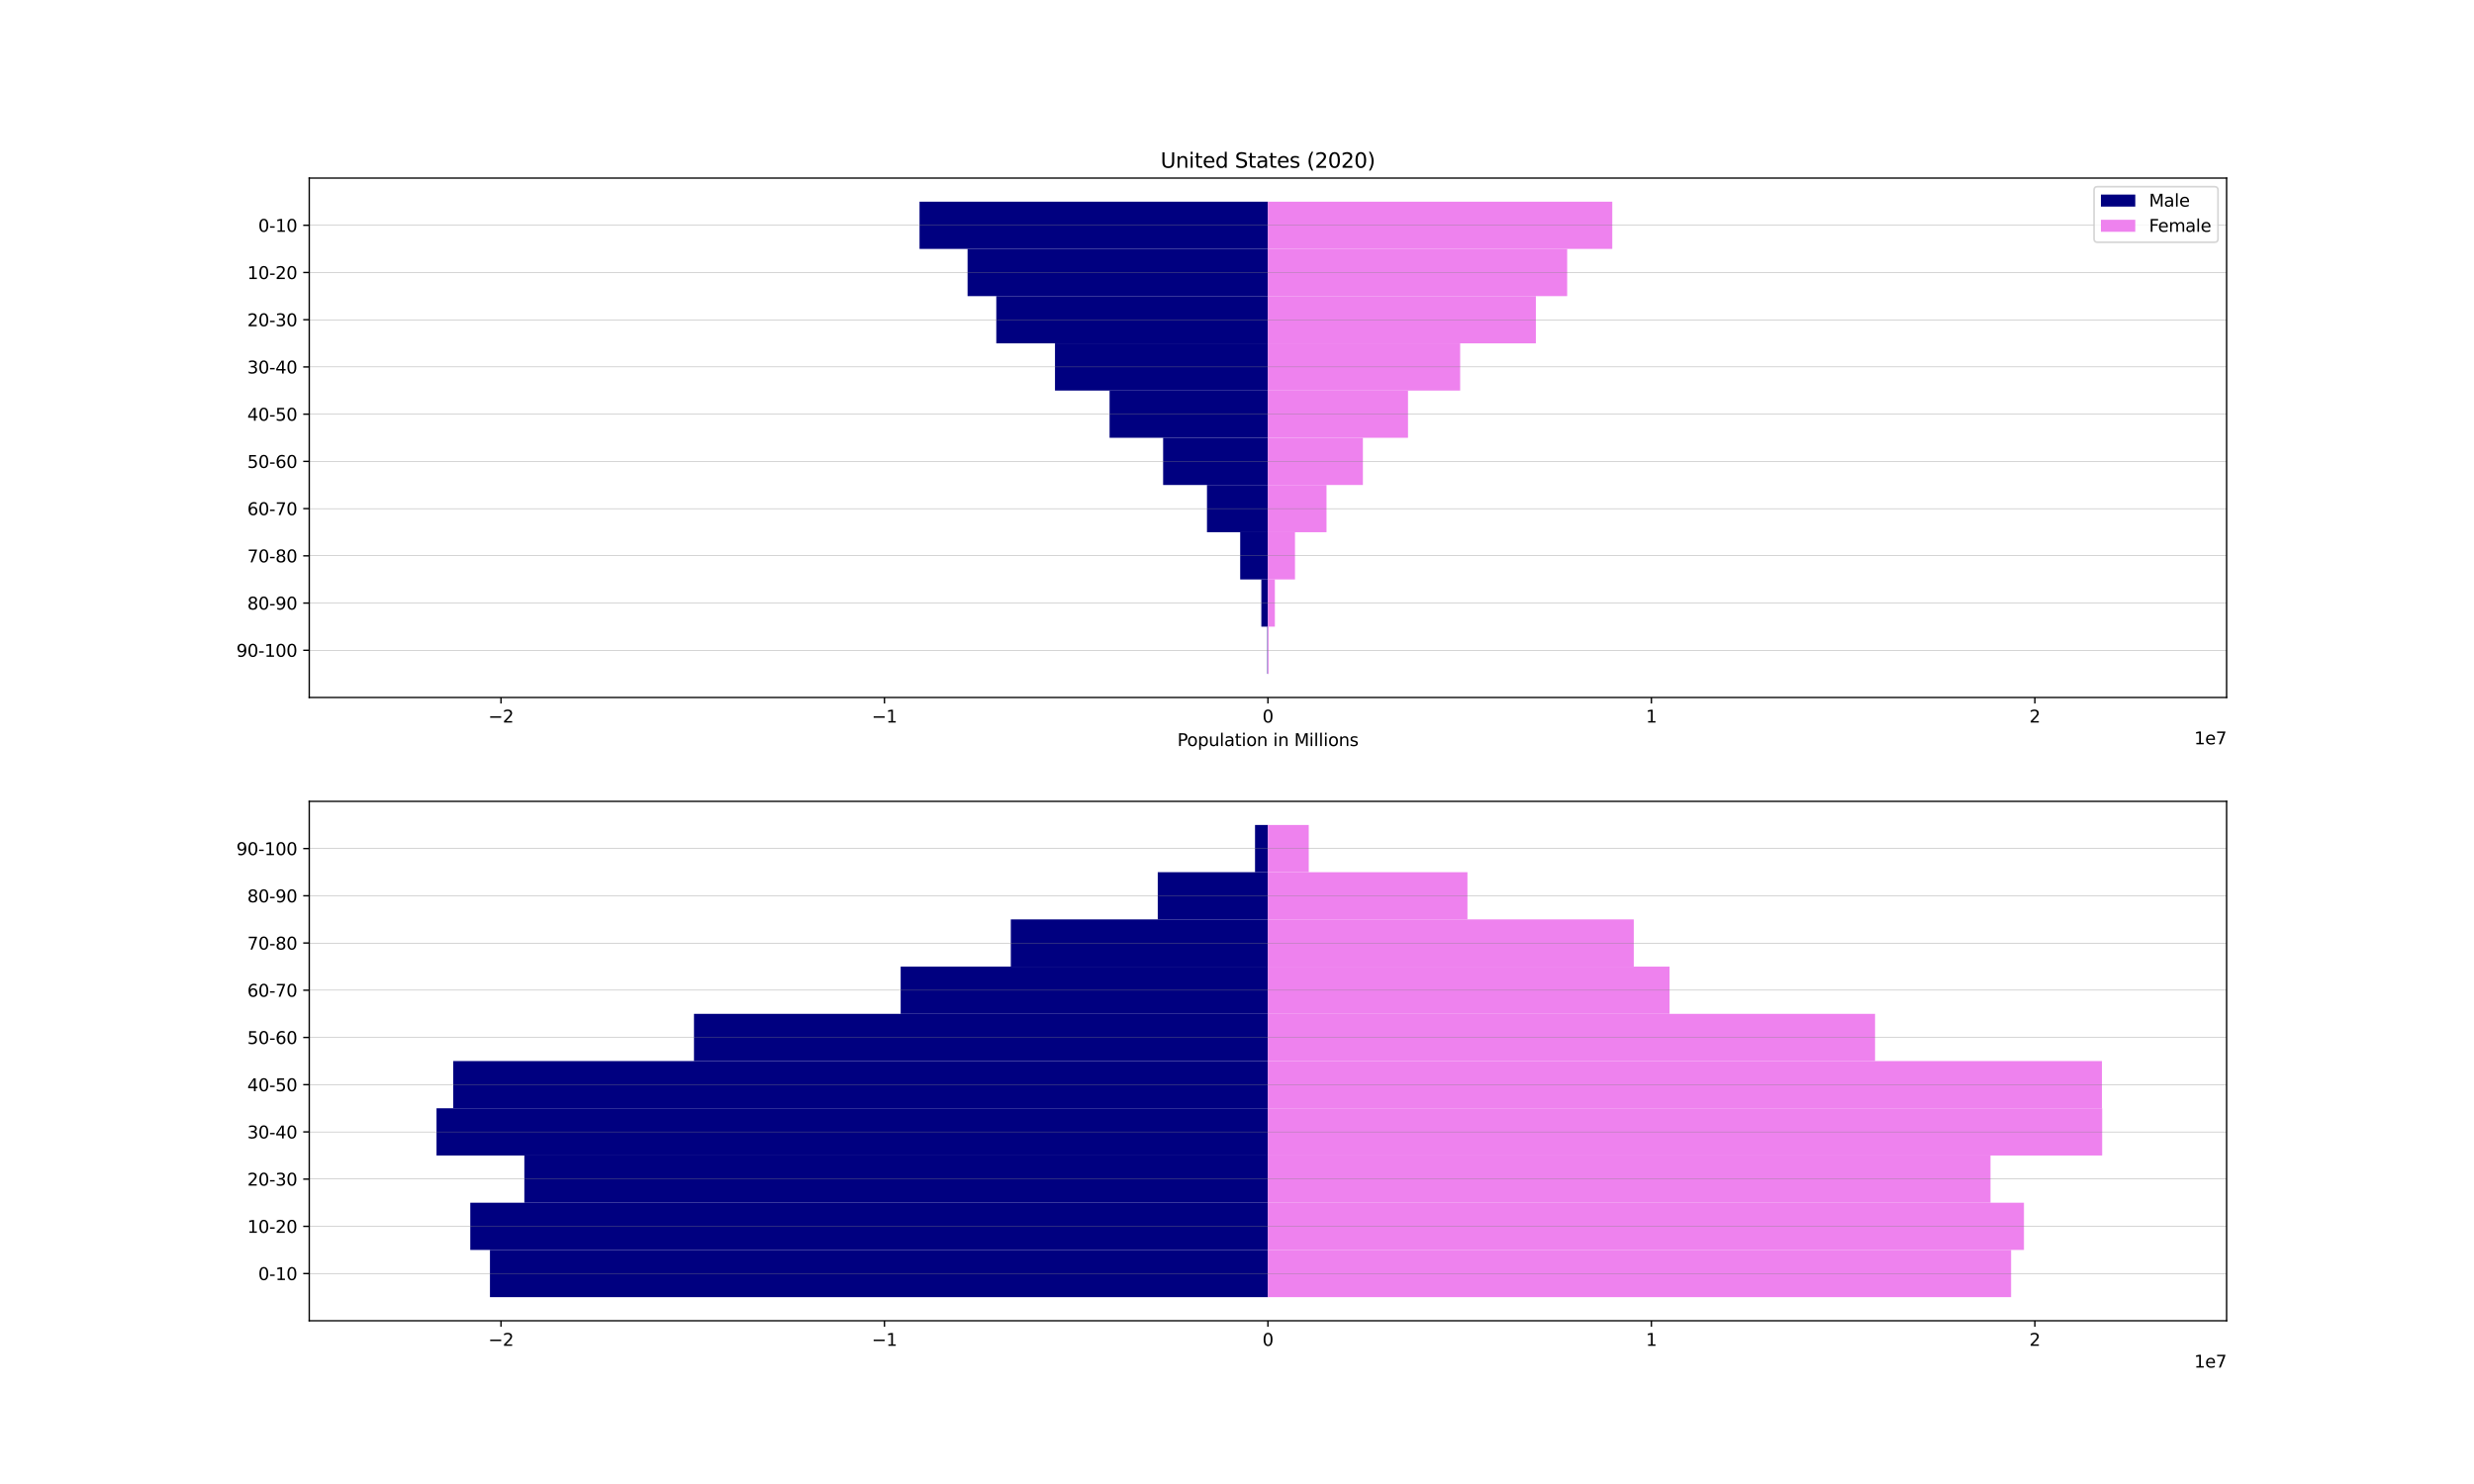 <?xml version="1.0" encoding="utf-8" standalone="no"?>
<!DOCTYPE svg PUBLIC "-//W3C//DTD SVG 1.1//EN"
  "http://www.w3.org/Graphics/SVG/1.1/DTD/svg11.dtd">
<svg xmlns:xlink="http://www.w3.org/1999/xlink" width="1440pt" height="864pt" viewBox="0 0 1440 864" xmlns="http://www.w3.org/2000/svg" version="1.1">
 <defs>
  <style type="text/css">*{stroke-linejoin: round; stroke-linecap: butt}</style>
 </defs>
 <g id="figure_1">
  <g id="patch_1">
   <path d="M 0 864 
L 1440 864 
L 1440 0 
L 0 0 
z
" style="fill: #ffffff"/>
  </g>
  <g id="axes_1">
   <g id="patch_2">
    <path d="M 180 406.08 
L 1296 406.08 
L 1296 103.68 
L 180 103.68 
z
" style="fill: #ffffff"/>
   </g>
   <g id="patch_3">
    <path d="M 738 117.425 
L 535.216 117.425 
L 535.216 144.916 
L 738 144.916 
z
" clip-path="url(#pc638afa02f)" style="fill: #000080"/>
   </g>
   <g id="patch_4">
    <path d="M 738 144.916 
L 563.178 144.916 
L 563.178 172.407 
L 738 172.407 
z
" clip-path="url(#pc638afa02f)" style="fill: #000080"/>
   </g>
   <g id="patch_5">
    <path d="M 738 172.407 
L 579.9 172.407 
L 579.9 199.898 
L 738 199.898 
z
" clip-path="url(#pc638afa02f)" style="fill: #000080"/>
   </g>
   <g id="patch_6">
    <path d="M 738 199.898 
L 614.06 199.898 
L 614.06 227.389 
L 738 227.389 
z
" clip-path="url(#pc638afa02f)" style="fill: #000080"/>
   </g>
   <g id="patch_7">
    <path d="M 738 227.389 
L 645.83 227.389 
L 645.83 254.88 
L 738 254.88 
z
" clip-path="url(#pc638afa02f)" style="fill: #000080"/>
   </g>
   <g id="patch_8">
    <path d="M 738 254.88 
L 677.001 254.88 
L 677.001 282.371 
L 738 282.371 
z
" clip-path="url(#pc638afa02f)" style="fill: #000080"/>
   </g>
   <g id="patch_9">
    <path d="M 738 282.371 
L 702.528 282.371 
L 702.528 309.862 
L 738 309.862 
z
" clip-path="url(#pc638afa02f)" style="fill: #000080"/>
   </g>
   <g id="patch_10">
    <path d="M 738 309.862 
L 721.864 309.862 
L 721.864 337.353 
L 738 337.353 
z
" clip-path="url(#pc638afa02f)" style="fill: #000080"/>
   </g>
   <g id="patch_11">
    <path d="M 738 337.353 
L 734.173 337.353 
L 734.173 364.844 
L 738 364.844 
z
" clip-path="url(#pc638afa02f)" style="fill: #000080"/>
   </g>
   <g id="patch_12">
    <path d="M 738 364.844 
L 737.662 364.844 
L 737.662 392.335 
L 738 392.335 
z
" clip-path="url(#pc638afa02f)" style="fill: #000080"/>
   </g>
   <g id="patch_13">
    <path d="M 738 117.425 
L 938.426 117.425 
L 938.426 144.916 
L 738 144.916 
z
" clip-path="url(#pc638afa02f)" style="fill: #ee82ee"/>
   </g>
   <g id="patch_14">
    <path d="M 738 144.916 
L 912.174 144.916 
L 912.174 172.407 
L 738 172.407 
z
" clip-path="url(#pc638afa02f)" style="fill: #ee82ee"/>
   </g>
   <g id="patch_15">
    <path d="M 738 172.407 
L 893.952 172.407 
L 893.952 199.898 
L 738 199.898 
z
" clip-path="url(#pc638afa02f)" style="fill: #ee82ee"/>
   </g>
   <g id="patch_16">
    <path d="M 738 199.898 
L 849.888 199.898 
L 849.888 227.389 
L 738 227.389 
z
" clip-path="url(#pc638afa02f)" style="fill: #ee82ee"/>
   </g>
   <g id="patch_17">
    <path d="M 738 227.389 
L 819.535 227.389 
L 819.535 254.88 
L 738 254.88 
z
" clip-path="url(#pc638afa02f)" style="fill: #ee82ee"/>
   </g>
   <g id="patch_18">
    <path d="M 738 254.88 
L 793.278 254.88 
L 793.278 282.371 
L 738 282.371 
z
" clip-path="url(#pc638afa02f)" style="fill: #ee82ee"/>
   </g>
   <g id="patch_19">
    <path d="M 738 282.371 
L 772.099 282.371 
L 772.099 309.862 
L 738 309.862 
z
" clip-path="url(#pc638afa02f)" style="fill: #ee82ee"/>
   </g>
   <g id="patch_20">
    <path d="M 738 309.862 
L 753.755 309.862 
L 753.755 337.353 
L 738 337.353 
z
" clip-path="url(#pc638afa02f)" style="fill: #ee82ee"/>
   </g>
   <g id="patch_21">
    <path d="M 738 337.353 
L 742.041 337.353 
L 742.041 364.844 
L 738 364.844 
z
" clip-path="url(#pc638afa02f)" style="fill: #ee82ee"/>
   </g>
   <g id="patch_22">
    <path d="M 738 364.844 
L 738.448 364.844 
L 738.448 392.335 
L 738 392.335 
z
" clip-path="url(#pc638afa02f)" style="fill: #ee82ee"/>
   </g>
   <g id="matplotlib.axis_1">
    <g id="xtick_1">
     <g id="line2d_1">
      <defs>
       <path id="m467fc2417d" d="M 0 0 
L 0 3.5 
" style="stroke: #000000; stroke-width: 0.8"/>
      </defs>
      <g>
       <use xlink:href="#m467fc2417d" x="291.6" y="406.08" style="stroke: #000000; stroke-width: 0.8"/>
      </g>
     </g>
     <g id="text_1">
      <!-- −2 -->
      <g transform="translate(284.229 420.678) scale(0.1 -0.1)">
       <defs>
        <path id="DejaVuSans-2212" d="M 678 2272 
L 4684 2272 
L 4684 1741 
L 678 1741 
L 678 2272 
z
" transform="scale(0.016)"/>
        <path id="DejaVuSans-32" d="M 1228 531 
L 3431 531 
L 3431 0 
L 469 0 
L 469 531 
Q 828 903 1448 1529 
Q 2069 2156 2228 2338 
Q 2531 2678 2651 2914 
Q 2772 3150 2772 3378 
Q 2772 3750 2511 3984 
Q 2250 4219 1831 4219 
Q 1534 4219 1204 4116 
Q 875 4013 500 3803 
L 500 4441 
Q 881 4594 1212 4672 
Q 1544 4750 1819 4750 
Q 2544 4750 2975 4387 
Q 3406 4025 3406 3419 
Q 3406 3131 3298 2873 
Q 3191 2616 2906 2266 
Q 2828 2175 2409 1742 
Q 1991 1309 1228 531 
z
" transform="scale(0.016)"/>
       </defs>
       <use xlink:href="#DejaVuSans-2212"/>
       <use xlink:href="#DejaVuSans-32" x="83.789"/>
      </g>
     </g>
    </g>
    <g id="xtick_2">
     <g id="line2d_2">
      <g>
       <use xlink:href="#m467fc2417d" x="514.8" y="406.08" style="stroke: #000000; stroke-width: 0.8"/>
      </g>
     </g>
     <g id="text_2">
      <!-- −1 -->
      <g transform="translate(507.429 420.678) scale(0.1 -0.1)">
       <defs>
        <path id="DejaVuSans-31" d="M 794 531 
L 1825 531 
L 1825 4091 
L 703 3866 
L 703 4441 
L 1819 4666 
L 2450 4666 
L 2450 531 
L 3481 531 
L 3481 0 
L 794 0 
L 794 531 
z
" transform="scale(0.016)"/>
       </defs>
       <use xlink:href="#DejaVuSans-2212"/>
       <use xlink:href="#DejaVuSans-31" x="83.789"/>
      </g>
     </g>
    </g>
    <g id="xtick_3">
     <g id="line2d_3">
      <g>
       <use xlink:href="#m467fc2417d" x="738" y="406.08" style="stroke: #000000; stroke-width: 0.8"/>
      </g>
     </g>
     <g id="text_3">
      <!-- 0 -->
      <g transform="translate(734.819 420.678) scale(0.1 -0.1)">
       <defs>
        <path id="DejaVuSans-30" d="M 2034 4250 
Q 1547 4250 1301 3770 
Q 1056 3291 1056 2328 
Q 1056 1369 1301 889 
Q 1547 409 2034 409 
Q 2525 409 2770 889 
Q 3016 1369 3016 2328 
Q 3016 3291 2770 3770 
Q 2525 4250 2034 4250 
z
M 2034 4750 
Q 2819 4750 3233 4129 
Q 3647 3509 3647 2328 
Q 3647 1150 3233 529 
Q 2819 -91 2034 -91 
Q 1250 -91 836 529 
Q 422 1150 422 2328 
Q 422 3509 836 4129 
Q 1250 4750 2034 4750 
z
" transform="scale(0.016)"/>
       </defs>
       <use xlink:href="#DejaVuSans-30"/>
      </g>
     </g>
    </g>
    <g id="xtick_4">
     <g id="line2d_4">
      <g>
       <use xlink:href="#m467fc2417d" x="961.2" y="406.08" style="stroke: #000000; stroke-width: 0.8"/>
      </g>
     </g>
     <g id="text_4">
      <!-- 1 -->
      <g transform="translate(958.019 420.678) scale(0.1 -0.1)">
       <use xlink:href="#DejaVuSans-31"/>
      </g>
     </g>
    </g>
    <g id="xtick_5">
     <g id="line2d_5">
      <g>
       <use xlink:href="#m467fc2417d" x="1184.4" y="406.08" style="stroke: #000000; stroke-width: 0.8"/>
      </g>
     </g>
     <g id="text_5">
      <!-- 2 -->
      <g transform="translate(1181.219 420.678) scale(0.1 -0.1)">
       <use xlink:href="#DejaVuSans-32"/>
      </g>
     </g>
    </g>
    <g id="text_6">
     <!-- Population in Millions -->
     <g transform="translate(685.295 434.357) scale(0.1 -0.1)">
      <defs>
       <path id="DejaVuSans-50" d="M 1259 4147 
L 1259 2394 
L 2053 2394 
Q 2494 2394 2734 2622 
Q 2975 2850 2975 3272 
Q 2975 3691 2734 3919 
Q 2494 4147 2053 4147 
L 1259 4147 
z
M 628 4666 
L 2053 4666 
Q 2838 4666 3239 4311 
Q 3641 3956 3641 3272 
Q 3641 2581 3239 2228 
Q 2838 1875 2053 1875 
L 1259 1875 
L 1259 0 
L 628 0 
L 628 4666 
z
" transform="scale(0.016)"/>
       <path id="DejaVuSans-6f" d="M 1959 3097 
Q 1497 3097 1228 2736 
Q 959 2375 959 1747 
Q 959 1119 1226 758 
Q 1494 397 1959 397 
Q 2419 397 2687 759 
Q 2956 1122 2956 1747 
Q 2956 2369 2687 2733 
Q 2419 3097 1959 3097 
z
M 1959 3584 
Q 2709 3584 3137 3096 
Q 3566 2609 3566 1747 
Q 3566 888 3137 398 
Q 2709 -91 1959 -91 
Q 1206 -91 779 398 
Q 353 888 353 1747 
Q 353 2609 779 3096 
Q 1206 3584 1959 3584 
z
" transform="scale(0.016)"/>
       <path id="DejaVuSans-70" d="M 1159 525 
L 1159 -1331 
L 581 -1331 
L 581 3500 
L 1159 3500 
L 1159 2969 
Q 1341 3281 1617 3432 
Q 1894 3584 2278 3584 
Q 2916 3584 3314 3078 
Q 3713 2572 3713 1747 
Q 3713 922 3314 415 
Q 2916 -91 2278 -91 
Q 1894 -91 1617 61 
Q 1341 213 1159 525 
z
M 3116 1747 
Q 3116 2381 2855 2742 
Q 2594 3103 2138 3103 
Q 1681 3103 1420 2742 
Q 1159 2381 1159 1747 
Q 1159 1113 1420 752 
Q 1681 391 2138 391 
Q 2594 391 2855 752 
Q 3116 1113 3116 1747 
z
" transform="scale(0.016)"/>
       <path id="DejaVuSans-75" d="M 544 1381 
L 544 3500 
L 1119 3500 
L 1119 1403 
Q 1119 906 1312 657 
Q 1506 409 1894 409 
Q 2359 409 2629 706 
Q 2900 1003 2900 1516 
L 2900 3500 
L 3475 3500 
L 3475 0 
L 2900 0 
L 2900 538 
Q 2691 219 2414 64 
Q 2138 -91 1772 -91 
Q 1169 -91 856 284 
Q 544 659 544 1381 
z
M 1991 3584 
L 1991 3584 
z
" transform="scale(0.016)"/>
       <path id="DejaVuSans-6c" d="M 603 4863 
L 1178 4863 
L 1178 0 
L 603 0 
L 603 4863 
z
" transform="scale(0.016)"/>
       <path id="DejaVuSans-61" d="M 2194 1759 
Q 1497 1759 1228 1600 
Q 959 1441 959 1056 
Q 959 750 1161 570 
Q 1363 391 1709 391 
Q 2188 391 2477 730 
Q 2766 1069 2766 1631 
L 2766 1759 
L 2194 1759 
z
M 3341 1997 
L 3341 0 
L 2766 0 
L 2766 531 
Q 2569 213 2275 61 
Q 1981 -91 1556 -91 
Q 1019 -91 701 211 
Q 384 513 384 1019 
Q 384 1609 779 1909 
Q 1175 2209 1959 2209 
L 2766 2209 
L 2766 2266 
Q 2766 2663 2505 2880 
Q 2244 3097 1772 3097 
Q 1472 3097 1187 3025 
Q 903 2953 641 2809 
L 641 3341 
Q 956 3463 1253 3523 
Q 1550 3584 1831 3584 
Q 2591 3584 2966 3190 
Q 3341 2797 3341 1997 
z
" transform="scale(0.016)"/>
       <path id="DejaVuSans-74" d="M 1172 4494 
L 1172 3500 
L 2356 3500 
L 2356 3053 
L 1172 3053 
L 1172 1153 
Q 1172 725 1289 603 
Q 1406 481 1766 481 
L 2356 481 
L 2356 0 
L 1766 0 
Q 1100 0 847 248 
Q 594 497 594 1153 
L 594 3053 
L 172 3053 
L 172 3500 
L 594 3500 
L 594 4494 
L 1172 4494 
z
" transform="scale(0.016)"/>
       <path id="DejaVuSans-69" d="M 603 3500 
L 1178 3500 
L 1178 0 
L 603 0 
L 603 3500 
z
M 603 4863 
L 1178 4863 
L 1178 4134 
L 603 4134 
L 603 4863 
z
" transform="scale(0.016)"/>
       <path id="DejaVuSans-6e" d="M 3513 2113 
L 3513 0 
L 2938 0 
L 2938 2094 
Q 2938 2591 2744 2837 
Q 2550 3084 2163 3084 
Q 1697 3084 1428 2787 
Q 1159 2491 1159 1978 
L 1159 0 
L 581 0 
L 581 3500 
L 1159 3500 
L 1159 2956 
Q 1366 3272 1645 3428 
Q 1925 3584 2291 3584 
Q 2894 3584 3203 3211 
Q 3513 2838 3513 2113 
z
" transform="scale(0.016)"/>
       <path id="DejaVuSans-20" transform="scale(0.016)"/>
       <path id="DejaVuSans-4d" d="M 628 4666 
L 1569 4666 
L 2759 1491 
L 3956 4666 
L 4897 4666 
L 4897 0 
L 4281 0 
L 4281 4097 
L 3078 897 
L 2444 897 
L 1241 4097 
L 1241 0 
L 628 0 
L 628 4666 
z
" transform="scale(0.016)"/>
       <path id="DejaVuSans-73" d="M 2834 3397 
L 2834 2853 
Q 2591 2978 2328 3040 
Q 2066 3103 1784 3103 
Q 1356 3103 1142 2972 
Q 928 2841 928 2578 
Q 928 2378 1081 2264 
Q 1234 2150 1697 2047 
L 1894 2003 
Q 2506 1872 2764 1633 
Q 3022 1394 3022 966 
Q 3022 478 2636 193 
Q 2250 -91 1575 -91 
Q 1294 -91 989 -36 
Q 684 19 347 128 
L 347 722 
Q 666 556 975 473 
Q 1284 391 1588 391 
Q 1994 391 2212 530 
Q 2431 669 2431 922 
Q 2431 1156 2273 1281 
Q 2116 1406 1581 1522 
L 1381 1569 
Q 847 1681 609 1914 
Q 372 2147 372 2553 
Q 372 3047 722 3315 
Q 1072 3584 1716 3584 
Q 2034 3584 2315 3537 
Q 2597 3491 2834 3397 
z
" transform="scale(0.016)"/>
      </defs>
      <use xlink:href="#DejaVuSans-50"/>
      <use xlink:href="#DejaVuSans-6f" x="56.678"/>
      <use xlink:href="#DejaVuSans-70" x="117.859"/>
      <use xlink:href="#DejaVuSans-75" x="181.336"/>
      <use xlink:href="#DejaVuSans-6c" x="244.715"/>
      <use xlink:href="#DejaVuSans-61" x="272.498"/>
      <use xlink:href="#DejaVuSans-74" x="333.777"/>
      <use xlink:href="#DejaVuSans-69" x="372.986"/>
      <use xlink:href="#DejaVuSans-6f" x="400.77"/>
      <use xlink:href="#DejaVuSans-6e" x="461.951"/>
      <use xlink:href="#DejaVuSans-20" x="525.33"/>
      <use xlink:href="#DejaVuSans-69" x="557.117"/>
      <use xlink:href="#DejaVuSans-6e" x="584.9"/>
      <use xlink:href="#DejaVuSans-20" x="648.279"/>
      <use xlink:href="#DejaVuSans-4d" x="680.066"/>
      <use xlink:href="#DejaVuSans-69" x="766.346"/>
      <use xlink:href="#DejaVuSans-6c" x="794.129"/>
      <use xlink:href="#DejaVuSans-6c" x="821.912"/>
      <use xlink:href="#DejaVuSans-69" x="849.695"/>
      <use xlink:href="#DejaVuSans-6f" x="877.479"/>
      <use xlink:href="#DejaVuSans-6e" x="938.66"/>
      <use xlink:href="#DejaVuSans-73" x="1002.039"/>
     </g>
    </g>
    <g id="text_7">
     <!-- 1e7 -->
     <g transform="translate(1277.122 433.357) scale(0.1 -0.1)">
      <defs>
       <path id="DejaVuSans-65" d="M 3597 1894 
L 3597 1613 
L 953 1613 
Q 991 1019 1311 708 
Q 1631 397 2203 397 
Q 2534 397 2845 478 
Q 3156 559 3463 722 
L 3463 178 
Q 3153 47 2828 -22 
Q 2503 -91 2169 -91 
Q 1331 -91 842 396 
Q 353 884 353 1716 
Q 353 2575 817 3079 
Q 1281 3584 2069 3584 
Q 2775 3584 3186 3129 
Q 3597 2675 3597 1894 
z
M 3022 2063 
Q 3016 2534 2758 2815 
Q 2500 3097 2075 3097 
Q 1594 3097 1305 2825 
Q 1016 2553 972 2059 
L 3022 2063 
z
" transform="scale(0.016)"/>
       <path id="DejaVuSans-37" d="M 525 4666 
L 3525 4666 
L 3525 4397 
L 1831 0 
L 1172 0 
L 2766 4134 
L 525 4134 
L 525 4666 
z
" transform="scale(0.016)"/>
      </defs>
      <use xlink:href="#DejaVuSans-31"/>
      <use xlink:href="#DejaVuSans-65" x="63.623"/>
      <use xlink:href="#DejaVuSans-37" x="125.146"/>
     </g>
    </g>
   </g>
   <g id="matplotlib.axis_2">
    <g id="ytick_1">
     <g id="line2d_6">
      <path d="M 180 131.171 
L 1296 131.171 
" clip-path="url(#pc638afa02f)" style="fill: none; stroke: #808080; stroke-width: 0.2; stroke-linecap: square"/>
     </g>
     <g id="line2d_7">
      <defs>
       <path id="mb835eb6028" d="M 0 0 
L -3.5 0 
" style="stroke: #000000; stroke-width: 0.8"/>
      </defs>
      <g>
       <use xlink:href="#mb835eb6028" x="180" y="131.171" style="stroke: #000000; stroke-width: 0.8"/>
      </g>
     </g>
     <g id="text_8">
      <!-- 0-10 -->
      <g transform="translate(150.305 134.97) scale(0.1 -0.1)">
       <defs>
        <path id="DejaVuSans-2d" d="M 313 2009 
L 1997 2009 
L 1997 1497 
L 313 1497 
L 313 2009 
z
" transform="scale(0.016)"/>
       </defs>
       <use xlink:href="#DejaVuSans-30"/>
       <use xlink:href="#DejaVuSans-2d" x="63.623"/>
       <use xlink:href="#DejaVuSans-31" x="99.707"/>
       <use xlink:href="#DejaVuSans-30" x="163.33"/>
      </g>
     </g>
    </g>
    <g id="ytick_2">
     <g id="line2d_8">
      <path d="M 180 158.662 
L 1296 158.662 
" clip-path="url(#pc638afa02f)" style="fill: none; stroke: #808080; stroke-width: 0.2; stroke-linecap: square"/>
     </g>
     <g id="line2d_9">
      <g>
       <use xlink:href="#mb835eb6028" x="180" y="158.662" style="stroke: #000000; stroke-width: 0.8"/>
      </g>
     </g>
     <g id="text_9">
      <!-- 10-20 -->
      <g transform="translate(143.942 162.461) scale(0.1 -0.1)">
       <use xlink:href="#DejaVuSans-31"/>
       <use xlink:href="#DejaVuSans-30" x="63.623"/>
       <use xlink:href="#DejaVuSans-2d" x="127.246"/>
       <use xlink:href="#DejaVuSans-32" x="163.33"/>
       <use xlink:href="#DejaVuSans-30" x="226.953"/>
      </g>
     </g>
    </g>
    <g id="ytick_3">
     <g id="line2d_10">
      <path d="M 180 186.153 
L 1296 186.153 
" clip-path="url(#pc638afa02f)" style="fill: none; stroke: #808080; stroke-width: 0.2; stroke-linecap: square"/>
     </g>
     <g id="line2d_11">
      <g>
       <use xlink:href="#mb835eb6028" x="180" y="186.153" style="stroke: #000000; stroke-width: 0.8"/>
      </g>
     </g>
     <g id="text_10">
      <!-- 20-30 -->
      <g transform="translate(143.942 189.952) scale(0.1 -0.1)">
       <defs>
        <path id="DejaVuSans-33" d="M 2597 2516 
Q 3050 2419 3304 2112 
Q 3559 1806 3559 1356 
Q 3559 666 3084 287 
Q 2609 -91 1734 -91 
Q 1441 -91 1130 -33 
Q 819 25 488 141 
L 488 750 
Q 750 597 1062 519 
Q 1375 441 1716 441 
Q 2309 441 2620 675 
Q 2931 909 2931 1356 
Q 2931 1769 2642 2001 
Q 2353 2234 1838 2234 
L 1294 2234 
L 1294 2753 
L 1863 2753 
Q 2328 2753 2575 2939 
Q 2822 3125 2822 3475 
Q 2822 3834 2567 4026 
Q 2313 4219 1838 4219 
Q 1578 4219 1281 4162 
Q 984 4106 628 3988 
L 628 4550 
Q 988 4650 1302 4700 
Q 1616 4750 1894 4750 
Q 2613 4750 3031 4423 
Q 3450 4097 3450 3541 
Q 3450 3153 3228 2886 
Q 3006 2619 2597 2516 
z
" transform="scale(0.016)"/>
       </defs>
       <use xlink:href="#DejaVuSans-32"/>
       <use xlink:href="#DejaVuSans-30" x="63.623"/>
       <use xlink:href="#DejaVuSans-2d" x="127.246"/>
       <use xlink:href="#DejaVuSans-33" x="163.33"/>
       <use xlink:href="#DejaVuSans-30" x="226.953"/>
      </g>
     </g>
    </g>
    <g id="ytick_4">
     <g id="line2d_12">
      <path d="M 180 213.644 
L 1296 213.644 
" clip-path="url(#pc638afa02f)" style="fill: none; stroke: #808080; stroke-width: 0.2; stroke-linecap: square"/>
     </g>
     <g id="line2d_13">
      <g>
       <use xlink:href="#mb835eb6028" x="180" y="213.644" style="stroke: #000000; stroke-width: 0.8"/>
      </g>
     </g>
     <g id="text_11">
      <!-- 30-40 -->
      <g transform="translate(143.942 217.443) scale(0.1 -0.1)">
       <defs>
        <path id="DejaVuSans-34" d="M 2419 4116 
L 825 1625 
L 2419 1625 
L 2419 4116 
z
M 2253 4666 
L 3047 4666 
L 3047 1625 
L 3713 1625 
L 3713 1100 
L 3047 1100 
L 3047 0 
L 2419 0 
L 2419 1100 
L 313 1100 
L 313 1709 
L 2253 4666 
z
" transform="scale(0.016)"/>
       </defs>
       <use xlink:href="#DejaVuSans-33"/>
       <use xlink:href="#DejaVuSans-30" x="63.623"/>
       <use xlink:href="#DejaVuSans-2d" x="127.246"/>
       <use xlink:href="#DejaVuSans-34" x="163.33"/>
       <use xlink:href="#DejaVuSans-30" x="226.953"/>
      </g>
     </g>
    </g>
    <g id="ytick_5">
     <g id="line2d_14">
      <path d="M 180 241.135 
L 1296 241.135 
" clip-path="url(#pc638afa02f)" style="fill: none; stroke: #808080; stroke-width: 0.2; stroke-linecap: square"/>
     </g>
     <g id="line2d_15">
      <g>
       <use xlink:href="#mb835eb6028" x="180" y="241.135" style="stroke: #000000; stroke-width: 0.8"/>
      </g>
     </g>
     <g id="text_12">
      <!-- 40-50 -->
      <g transform="translate(143.942 244.934) scale(0.1 -0.1)">
       <defs>
        <path id="DejaVuSans-35" d="M 691 4666 
L 3169 4666 
L 3169 4134 
L 1269 4134 
L 1269 2991 
Q 1406 3038 1543 3061 
Q 1681 3084 1819 3084 
Q 2600 3084 3056 2656 
Q 3513 2228 3513 1497 
Q 3513 744 3044 326 
Q 2575 -91 1722 -91 
Q 1428 -91 1123 -41 
Q 819 9 494 109 
L 494 744 
Q 775 591 1075 516 
Q 1375 441 1709 441 
Q 2250 441 2565 725 
Q 2881 1009 2881 1497 
Q 2881 1984 2565 2268 
Q 2250 2553 1709 2553 
Q 1456 2553 1204 2497 
Q 953 2441 691 2322 
L 691 4666 
z
" transform="scale(0.016)"/>
       </defs>
       <use xlink:href="#DejaVuSans-34"/>
       <use xlink:href="#DejaVuSans-30" x="63.623"/>
       <use xlink:href="#DejaVuSans-2d" x="127.246"/>
       <use xlink:href="#DejaVuSans-35" x="163.33"/>
       <use xlink:href="#DejaVuSans-30" x="226.953"/>
      </g>
     </g>
    </g>
    <g id="ytick_6">
     <g id="line2d_16">
      <path d="M 180 268.625 
L 1296 268.625 
" clip-path="url(#pc638afa02f)" style="fill: none; stroke: #808080; stroke-width: 0.2; stroke-linecap: square"/>
     </g>
     <g id="line2d_17">
      <g>
       <use xlink:href="#mb835eb6028" x="180" y="268.625" style="stroke: #000000; stroke-width: 0.8"/>
      </g>
     </g>
     <g id="text_13">
      <!-- 50-60 -->
      <g transform="translate(143.942 272.425) scale(0.1 -0.1)">
       <defs>
        <path id="DejaVuSans-36" d="M 2113 2584 
Q 1688 2584 1439 2293 
Q 1191 2003 1191 1497 
Q 1191 994 1439 701 
Q 1688 409 2113 409 
Q 2538 409 2786 701 
Q 3034 994 3034 1497 
Q 3034 2003 2786 2293 
Q 2538 2584 2113 2584 
z
M 3366 4563 
L 3366 3988 
Q 3128 4100 2886 4159 
Q 2644 4219 2406 4219 
Q 1781 4219 1451 3797 
Q 1122 3375 1075 2522 
Q 1259 2794 1537 2939 
Q 1816 3084 2150 3084 
Q 2853 3084 3261 2657 
Q 3669 2231 3669 1497 
Q 3669 778 3244 343 
Q 2819 -91 2113 -91 
Q 1303 -91 875 529 
Q 447 1150 447 2328 
Q 447 3434 972 4092 
Q 1497 4750 2381 4750 
Q 2619 4750 2861 4703 
Q 3103 4656 3366 4563 
z
" transform="scale(0.016)"/>
       </defs>
       <use xlink:href="#DejaVuSans-35"/>
       <use xlink:href="#DejaVuSans-30" x="63.623"/>
       <use xlink:href="#DejaVuSans-2d" x="127.246"/>
       <use xlink:href="#DejaVuSans-36" x="163.33"/>
       <use xlink:href="#DejaVuSans-30" x="226.953"/>
      </g>
     </g>
    </g>
    <g id="ytick_7">
     <g id="line2d_18">
      <path d="M 180 296.116 
L 1296 296.116 
" clip-path="url(#pc638afa02f)" style="fill: none; stroke: #808080; stroke-width: 0.2; stroke-linecap: square"/>
     </g>
     <g id="line2d_19">
      <g>
       <use xlink:href="#mb835eb6028" x="180" y="296.116" style="stroke: #000000; stroke-width: 0.8"/>
      </g>
     </g>
     <g id="text_14">
      <!-- 60-70 -->
      <g transform="translate(143.942 299.916) scale(0.1 -0.1)">
       <use xlink:href="#DejaVuSans-36"/>
       <use xlink:href="#DejaVuSans-30" x="63.623"/>
       <use xlink:href="#DejaVuSans-2d" x="127.246"/>
       <use xlink:href="#DejaVuSans-37" x="163.33"/>
       <use xlink:href="#DejaVuSans-30" x="226.953"/>
      </g>
     </g>
    </g>
    <g id="ytick_8">
     <g id="line2d_20">
      <path d="M 180 323.607 
L 1296 323.607 
" clip-path="url(#pc638afa02f)" style="fill: none; stroke: #808080; stroke-width: 0.2; stroke-linecap: square"/>
     </g>
     <g id="line2d_21">
      <g>
       <use xlink:href="#mb835eb6028" x="180" y="323.607" style="stroke: #000000; stroke-width: 0.8"/>
      </g>
     </g>
     <g id="text_15">
      <!-- 70-80 -->
      <g transform="translate(143.942 327.406) scale(0.1 -0.1)">
       <defs>
        <path id="DejaVuSans-38" d="M 2034 2216 
Q 1584 2216 1326 1975 
Q 1069 1734 1069 1313 
Q 1069 891 1326 650 
Q 1584 409 2034 409 
Q 2484 409 2743 651 
Q 3003 894 3003 1313 
Q 3003 1734 2745 1975 
Q 2488 2216 2034 2216 
z
M 1403 2484 
Q 997 2584 770 2862 
Q 544 3141 544 3541 
Q 544 4100 942 4425 
Q 1341 4750 2034 4750 
Q 2731 4750 3128 4425 
Q 3525 4100 3525 3541 
Q 3525 3141 3298 2862 
Q 3072 2584 2669 2484 
Q 3125 2378 3379 2068 
Q 3634 1759 3634 1313 
Q 3634 634 3220 271 
Q 2806 -91 2034 -91 
Q 1263 -91 848 271 
Q 434 634 434 1313 
Q 434 1759 690 2068 
Q 947 2378 1403 2484 
z
M 1172 3481 
Q 1172 3119 1398 2916 
Q 1625 2713 2034 2713 
Q 2441 2713 2670 2916 
Q 2900 3119 2900 3481 
Q 2900 3844 2670 4047 
Q 2441 4250 2034 4250 
Q 1625 4250 1398 4047 
Q 1172 3844 1172 3481 
z
" transform="scale(0.016)"/>
       </defs>
       <use xlink:href="#DejaVuSans-37"/>
       <use xlink:href="#DejaVuSans-30" x="63.623"/>
       <use xlink:href="#DejaVuSans-2d" x="127.246"/>
       <use xlink:href="#DejaVuSans-38" x="163.33"/>
       <use xlink:href="#DejaVuSans-30" x="226.953"/>
      </g>
     </g>
    </g>
    <g id="ytick_9">
     <g id="line2d_22">
      <path d="M 180 351.098 
L 1296 351.098 
" clip-path="url(#pc638afa02f)" style="fill: none; stroke: #808080; stroke-width: 0.2; stroke-linecap: square"/>
     </g>
     <g id="line2d_23">
      <g>
       <use xlink:href="#mb835eb6028" x="180" y="351.098" style="stroke: #000000; stroke-width: 0.8"/>
      </g>
     </g>
     <g id="text_16">
      <!-- 80-90 -->
      <g transform="translate(143.942 354.897) scale(0.1 -0.1)">
       <defs>
        <path id="DejaVuSans-39" d="M 703 97 
L 703 672 
Q 941 559 1184 500 
Q 1428 441 1663 441 
Q 2288 441 2617 861 
Q 2947 1281 2994 2138 
Q 2813 1869 2534 1725 
Q 2256 1581 1919 1581 
Q 1219 1581 811 2004 
Q 403 2428 403 3163 
Q 403 3881 828 4315 
Q 1253 4750 1959 4750 
Q 2769 4750 3195 4129 
Q 3622 3509 3622 2328 
Q 3622 1225 3098 567 
Q 2575 -91 1691 -91 
Q 1453 -91 1209 -44 
Q 966 3 703 97 
z
M 1959 2075 
Q 2384 2075 2632 2365 
Q 2881 2656 2881 3163 
Q 2881 3666 2632 3958 
Q 2384 4250 1959 4250 
Q 1534 4250 1286 3958 
Q 1038 3666 1038 3163 
Q 1038 2656 1286 2365 
Q 1534 2075 1959 2075 
z
" transform="scale(0.016)"/>
       </defs>
       <use xlink:href="#DejaVuSans-38"/>
       <use xlink:href="#DejaVuSans-30" x="63.623"/>
       <use xlink:href="#DejaVuSans-2d" x="127.246"/>
       <use xlink:href="#DejaVuSans-39" x="163.33"/>
       <use xlink:href="#DejaVuSans-30" x="226.953"/>
      </g>
     </g>
    </g>
    <g id="ytick_10">
     <g id="line2d_24">
      <path d="M 180 378.589 
L 1296 378.589 
" clip-path="url(#pc638afa02f)" style="fill: none; stroke: #808080; stroke-width: 0.2; stroke-linecap: square"/>
     </g>
     <g id="line2d_25">
      <g>
       <use xlink:href="#mb835eb6028" x="180" y="378.589" style="stroke: #000000; stroke-width: 0.8"/>
      </g>
     </g>
     <g id="text_17">
      <!-- 90-100 -->
      <g transform="translate(137.58 382.388) scale(0.1 -0.1)">
       <use xlink:href="#DejaVuSans-39"/>
       <use xlink:href="#DejaVuSans-30" x="63.623"/>
       <use xlink:href="#DejaVuSans-2d" x="127.246"/>
       <use xlink:href="#DejaVuSans-31" x="163.33"/>
       <use xlink:href="#DejaVuSans-30" x="226.953"/>
       <use xlink:href="#DejaVuSans-30" x="290.576"/>
      </g>
     </g>
    </g>
   </g>
   <g id="patch_23">
    <path d="M 180 406.08 
L 180 103.68 
" style="fill: none; stroke: #000000; stroke-width: 0.8; stroke-linejoin: miter; stroke-linecap: square"/>
   </g>
   <g id="patch_24">
    <path d="M 1296 406.08 
L 1296 103.68 
" style="fill: none; stroke: #000000; stroke-width: 0.8; stroke-linejoin: miter; stroke-linecap: square"/>
   </g>
   <g id="patch_25">
    <path d="M 180 406.08 
L 1296 406.08 
" style="fill: none; stroke: #000000; stroke-width: 0.8; stroke-linejoin: miter; stroke-linecap: square"/>
   </g>
   <g id="patch_26">
    <path d="M 180 103.68 
L 1296 103.68 
" style="fill: none; stroke: #000000; stroke-width: 0.8; stroke-linejoin: miter; stroke-linecap: square"/>
   </g>
   <g id="text_18">
    <!-- United States (2020) -->
    <g transform="translate(675.513 97.68) scale(0.12 -0.12)">
     <defs>
      <path id="DejaVuSans-55" d="M 556 4666 
L 1191 4666 
L 1191 1831 
Q 1191 1081 1462 751 
Q 1734 422 2344 422 
Q 2950 422 3222 751 
Q 3494 1081 3494 1831 
L 3494 4666 
L 4128 4666 
L 4128 1753 
Q 4128 841 3676 375 
Q 3225 -91 2344 -91 
Q 1459 -91 1007 375 
Q 556 841 556 1753 
L 556 4666 
z
" transform="scale(0.016)"/>
      <path id="DejaVuSans-64" d="M 2906 2969 
L 2906 4863 
L 3481 4863 
L 3481 0 
L 2906 0 
L 2906 525 
Q 2725 213 2448 61 
Q 2172 -91 1784 -91 
Q 1150 -91 751 415 
Q 353 922 353 1747 
Q 353 2572 751 3078 
Q 1150 3584 1784 3584 
Q 2172 3584 2448 3432 
Q 2725 3281 2906 2969 
z
M 947 1747 
Q 947 1113 1208 752 
Q 1469 391 1925 391 
Q 2381 391 2643 752 
Q 2906 1113 2906 1747 
Q 2906 2381 2643 2742 
Q 2381 3103 1925 3103 
Q 1469 3103 1208 2742 
Q 947 2381 947 1747 
z
" transform="scale(0.016)"/>
      <path id="DejaVuSans-53" d="M 3425 4513 
L 3425 3897 
Q 3066 4069 2747 4153 
Q 2428 4238 2131 4238 
Q 1616 4238 1336 4038 
Q 1056 3838 1056 3469 
Q 1056 3159 1242 3001 
Q 1428 2844 1947 2747 
L 2328 2669 
Q 3034 2534 3370 2195 
Q 3706 1856 3706 1288 
Q 3706 609 3251 259 
Q 2797 -91 1919 -91 
Q 1588 -91 1214 -16 
Q 841 59 441 206 
L 441 856 
Q 825 641 1194 531 
Q 1563 422 1919 422 
Q 2459 422 2753 634 
Q 3047 847 3047 1241 
Q 3047 1584 2836 1778 
Q 2625 1972 2144 2069 
L 1759 2144 
Q 1053 2284 737 2584 
Q 422 2884 422 3419 
Q 422 4038 858 4394 
Q 1294 4750 2059 4750 
Q 2388 4750 2728 4690 
Q 3069 4631 3425 4513 
z
" transform="scale(0.016)"/>
      <path id="DejaVuSans-28" d="M 1984 4856 
Q 1566 4138 1362 3434 
Q 1159 2731 1159 2009 
Q 1159 1288 1364 580 
Q 1569 -128 1984 -844 
L 1484 -844 
Q 1016 -109 783 600 
Q 550 1309 550 2009 
Q 550 2706 781 3412 
Q 1013 4119 1484 4856 
L 1984 4856 
z
" transform="scale(0.016)"/>
      <path id="DejaVuSans-29" d="M 513 4856 
L 1013 4856 
Q 1481 4119 1714 3412 
Q 1947 2706 1947 2009 
Q 1947 1309 1714 600 
Q 1481 -109 1013 -844 
L 513 -844 
Q 928 -128 1133 580 
Q 1338 1288 1338 2009 
Q 1338 2731 1133 3434 
Q 928 4138 513 4856 
z
" transform="scale(0.016)"/>
     </defs>
     <use xlink:href="#DejaVuSans-55"/>
     <use xlink:href="#DejaVuSans-6e" x="73.193"/>
     <use xlink:href="#DejaVuSans-69" x="136.572"/>
     <use xlink:href="#DejaVuSans-74" x="164.355"/>
     <use xlink:href="#DejaVuSans-65" x="203.564"/>
     <use xlink:href="#DejaVuSans-64" x="265.088"/>
     <use xlink:href="#DejaVuSans-20" x="328.564"/>
     <use xlink:href="#DejaVuSans-53" x="360.352"/>
     <use xlink:href="#DejaVuSans-74" x="423.828"/>
     <use xlink:href="#DejaVuSans-61" x="463.037"/>
     <use xlink:href="#DejaVuSans-74" x="524.316"/>
     <use xlink:href="#DejaVuSans-65" x="563.525"/>
     <use xlink:href="#DejaVuSans-73" x="625.049"/>
     <use xlink:href="#DejaVuSans-20" x="677.148"/>
     <use xlink:href="#DejaVuSans-28" x="708.936"/>
     <use xlink:href="#DejaVuSans-32" x="747.949"/>
     <use xlink:href="#DejaVuSans-30" x="811.572"/>
     <use xlink:href="#DejaVuSans-32" x="875.195"/>
     <use xlink:href="#DejaVuSans-30" x="938.818"/>
     <use xlink:href="#DejaVuSans-29" x="1002.441"/>
    </g>
   </g>
   <g id="legend_1">
    <g id="patch_27">
     <path d="M 1220.845 141.036 
L 1289 141.036 
Q 1291 141.036 1291 139.036 
L 1291 110.68 
Q 1291 108.68 1289 108.68 
L 1220.845 108.68 
Q 1218.845 108.68 1218.845 110.68 
L 1218.845 139.036 
Q 1218.845 141.036 1220.845 141.036 
z
" style="fill: #ffffff; opacity: 0.8; stroke: #cccccc; stroke-linejoin: miter"/>
    </g>
    <g id="patch_28">
     <path d="M 1222.845 120.278 
L 1242.845 120.278 
L 1242.845 113.278 
L 1222.845 113.278 
z
" style="fill: #000080"/>
    </g>
    <g id="text_19">
     <!-- Male -->
     <g transform="translate(1250.845 120.278) scale(0.1 -0.1)">
      <use xlink:href="#DejaVuSans-4d"/>
      <use xlink:href="#DejaVuSans-61" x="86.279"/>
      <use xlink:href="#DejaVuSans-6c" x="147.559"/>
      <use xlink:href="#DejaVuSans-65" x="175.342"/>
     </g>
    </g>
    <g id="patch_29">
     <path d="M 1222.845 134.957 
L 1242.845 134.957 
L 1242.845 127.957 
L 1222.845 127.957 
z
" style="fill: #ee82ee"/>
    </g>
    <g id="text_20">
     <!-- Female -->
     <g transform="translate(1250.845 134.957) scale(0.1 -0.1)">
      <defs>
       <path id="DejaVuSans-46" d="M 628 4666 
L 3309 4666 
L 3309 4134 
L 1259 4134 
L 1259 2759 
L 3109 2759 
L 3109 2228 
L 1259 2228 
L 1259 0 
L 628 0 
L 628 4666 
z
" transform="scale(0.016)"/>
       <path id="DejaVuSans-6d" d="M 3328 2828 
Q 3544 3216 3844 3400 
Q 4144 3584 4550 3584 
Q 5097 3584 5394 3201 
Q 5691 2819 5691 2113 
L 5691 0 
L 5113 0 
L 5113 2094 
Q 5113 2597 4934 2840 
Q 4756 3084 4391 3084 
Q 3944 3084 3684 2787 
Q 3425 2491 3425 1978 
L 3425 0 
L 2847 0 
L 2847 2094 
Q 2847 2600 2669 2842 
Q 2491 3084 2119 3084 
Q 1678 3084 1418 2786 
Q 1159 2488 1159 1978 
L 1159 0 
L 581 0 
L 581 3500 
L 1159 3500 
L 1159 2956 
Q 1356 3278 1631 3431 
Q 1906 3584 2284 3584 
Q 2666 3584 2933 3390 
Q 3200 3197 3328 2828 
z
" transform="scale(0.016)"/>
      </defs>
      <use xlink:href="#DejaVuSans-46"/>
      <use xlink:href="#DejaVuSans-65" x="52.02"/>
      <use xlink:href="#DejaVuSans-6d" x="113.543"/>
      <use xlink:href="#DejaVuSans-61" x="210.955"/>
      <use xlink:href="#DejaVuSans-6c" x="272.234"/>
      <use xlink:href="#DejaVuSans-65" x="300.018"/>
     </g>
    </g>
   </g>
  </g>
  <g id="axes_2">
   <g id="patch_30">
    <path d="M 180 768.96 
L 1296 768.96 
L 1296 466.56 
L 180 466.56 
z
" style="fill: #ffffff"/>
   </g>
   <g id="patch_31">
    <path d="M 738 755.215 
L 285.182 755.215 
L 285.182 727.724 
L 738 727.724 
z
" clip-path="url(#p1577b6577d)" style="fill: #000080"/>
   </g>
   <g id="patch_32">
    <path d="M 738 727.724 
L 273.729 727.724 
L 273.729 700.233 
L 738 700.233 
z
" clip-path="url(#p1577b6577d)" style="fill: #000080"/>
   </g>
   <g id="patch_33">
    <path d="M 738 700.233 
L 305.197 700.233 
L 305.197 672.742 
L 738 672.742 
z
" clip-path="url(#p1577b6577d)" style="fill: #000080"/>
   </g>
   <g id="patch_34">
    <path d="M 738 672.742 
L 254.079 672.742 
L 254.079 645.251 
L 738 645.251 
z
" clip-path="url(#p1577b6577d)" style="fill: #000080"/>
   </g>
   <g id="patch_35">
    <path d="M 738 645.251 
L 263.806 645.251 
L 263.806 617.76 
L 738 617.76 
z
" clip-path="url(#p1577b6577d)" style="fill: #000080"/>
   </g>
   <g id="patch_36">
    <path d="M 738 617.76 
L 403.936 617.76 
L 403.936 590.269 
L 738 590.269 
z
" clip-path="url(#p1577b6577d)" style="fill: #000080"/>
   </g>
   <g id="patch_37">
    <path d="M 738 590.269 
L 524.241 590.269 
L 524.241 562.778 
L 738 562.778 
z
" clip-path="url(#p1577b6577d)" style="fill: #000080"/>
   </g>
   <g id="patch_38">
    <path d="M 738 562.778 
L 588.349 562.778 
L 588.349 535.287 
L 738 535.287 
z
" clip-path="url(#p1577b6577d)" style="fill: #000080"/>
   </g>
   <g id="patch_39">
    <path d="M 738 535.287 
L 673.875 535.287 
L 673.875 507.796 
L 738 507.796 
z
" clip-path="url(#p1577b6577d)" style="fill: #000080"/>
   </g>
   <g id="patch_40">
    <path d="M 738 507.796 
L 730.494 507.796 
L 730.494 480.305 
L 738 480.305 
z
" clip-path="url(#p1577b6577d)" style="fill: #000080"/>
   </g>
   <g id="patch_41">
    <path d="M 738 755.215 
L 1170.568 755.215 
L 1170.568 727.724 
L 738 727.724 
z
" clip-path="url(#p1577b6577d)" style="fill: #ee82ee"/>
   </g>
   <g id="patch_42">
    <path d="M 738 727.724 
L 1178.043 727.724 
L 1178.043 700.233 
L 738 700.233 
z
" clip-path="url(#p1577b6577d)" style="fill: #ee82ee"/>
   </g>
   <g id="patch_43">
    <path d="M 738 700.233 
L 1158.57 700.233 
L 1158.57 672.742 
L 738 672.742 
z
" clip-path="url(#p1577b6577d)" style="fill: #ee82ee"/>
   </g>
   <g id="patch_44">
    <path d="M 738 672.742 
L 1223.57 672.742 
L 1223.57 645.251 
L 738 645.251 
z
" clip-path="url(#p1577b6577d)" style="fill: #ee82ee"/>
   </g>
   <g id="patch_45">
    <path d="M 738 645.251 
L 1223.456 645.251 
L 1223.456 617.76 
L 738 617.76 
z
" clip-path="url(#p1577b6577d)" style="fill: #ee82ee"/>
   </g>
   <g id="patch_46">
    <path d="M 738 617.76 
L 1091.379 617.76 
L 1091.379 590.269 
L 738 590.269 
z
" clip-path="url(#p1577b6577d)" style="fill: #ee82ee"/>
   </g>
   <g id="patch_47">
    <path d="M 738 590.269 
L 971.774 590.269 
L 971.774 562.778 
L 738 562.778 
z
" clip-path="url(#p1577b6577d)" style="fill: #ee82ee"/>
   </g>
   <g id="patch_48">
    <path d="M 738 562.778 
L 950.944 562.778 
L 950.944 535.287 
L 738 535.287 
z
" clip-path="url(#p1577b6577d)" style="fill: #ee82ee"/>
   </g>
   <g id="patch_49">
    <path d="M 738 535.287 
L 854.132 535.287 
L 854.132 507.796 
L 738 507.796 
z
" clip-path="url(#p1577b6577d)" style="fill: #ee82ee"/>
   </g>
   <g id="patch_50">
    <path d="M 738 507.796 
L 761.761 507.796 
L 761.761 480.305 
L 738 480.305 
z
" clip-path="url(#p1577b6577d)" style="fill: #ee82ee"/>
   </g>
   <g id="matplotlib.axis_3">
    <g id="xtick_6">
     <g id="line2d_26">
      <g>
       <use xlink:href="#m467fc2417d" x="291.6" y="768.96" style="stroke: #000000; stroke-width: 0.8"/>
      </g>
     </g>
     <g id="text_21">
      <!-- −2 -->
      <g transform="translate(284.229 783.558) scale(0.1 -0.1)">
       <use xlink:href="#DejaVuSans-2212"/>
       <use xlink:href="#DejaVuSans-32" x="83.789"/>
      </g>
     </g>
    </g>
    <g id="xtick_7">
     <g id="line2d_27">
      <g>
       <use xlink:href="#m467fc2417d" x="514.8" y="768.96" style="stroke: #000000; stroke-width: 0.8"/>
      </g>
     </g>
     <g id="text_22">
      <!-- −1 -->
      <g transform="translate(507.429 783.558) scale(0.1 -0.1)">
       <use xlink:href="#DejaVuSans-2212"/>
       <use xlink:href="#DejaVuSans-31" x="83.789"/>
      </g>
     </g>
    </g>
    <g id="xtick_8">
     <g id="line2d_28">
      <g>
       <use xlink:href="#m467fc2417d" x="738" y="768.96" style="stroke: #000000; stroke-width: 0.8"/>
      </g>
     </g>
     <g id="text_23">
      <!-- 0 -->
      <g transform="translate(734.819 783.558) scale(0.1 -0.1)">
       <use xlink:href="#DejaVuSans-30"/>
      </g>
     </g>
    </g>
    <g id="xtick_9">
     <g id="line2d_29">
      <g>
       <use xlink:href="#m467fc2417d" x="961.2" y="768.96" style="stroke: #000000; stroke-width: 0.8"/>
      </g>
     </g>
     <g id="text_24">
      <!-- 1 -->
      <g transform="translate(958.019 783.558) scale(0.1 -0.1)">
       <use xlink:href="#DejaVuSans-31"/>
      </g>
     </g>
    </g>
    <g id="xtick_10">
     <g id="line2d_30">
      <g>
       <use xlink:href="#m467fc2417d" x="1184.4" y="768.96" style="stroke: #000000; stroke-width: 0.8"/>
      </g>
     </g>
     <g id="text_25">
      <!-- 2 -->
      <g transform="translate(1181.219 783.558) scale(0.1 -0.1)">
       <use xlink:href="#DejaVuSans-32"/>
      </g>
     </g>
    </g>
    <g id="text_26">
     <!-- 1e7 -->
     <g transform="translate(1277.122 796.237) scale(0.1 -0.1)">
      <use xlink:href="#DejaVuSans-31"/>
      <use xlink:href="#DejaVuSans-65" x="63.623"/>
      <use xlink:href="#DejaVuSans-37" x="125.146"/>
     </g>
    </g>
   </g>
   <g id="matplotlib.axis_4">
    <g id="ytick_11">
     <g id="line2d_31">
      <path d="M 180 741.469 
L 1296 741.469 
" clip-path="url(#p1577b6577d)" style="fill: none; stroke: #808080; stroke-width: 0.2; stroke-linecap: square"/>
     </g>
     <g id="line2d_32">
      <g>
       <use xlink:href="#mb835eb6028" x="180" y="741.469" style="stroke: #000000; stroke-width: 0.8"/>
      </g>
     </g>
     <g id="text_27">
      <!-- 0-10 -->
      <g transform="translate(150.305 745.268) scale(0.1 -0.1)">
       <use xlink:href="#DejaVuSans-30"/>
       <use xlink:href="#DejaVuSans-2d" x="63.623"/>
       <use xlink:href="#DejaVuSans-31" x="99.707"/>
       <use xlink:href="#DejaVuSans-30" x="163.33"/>
      </g>
     </g>
    </g>
    <g id="ytick_12">
     <g id="line2d_33">
      <path d="M 180 713.978 
L 1296 713.978 
" clip-path="url(#p1577b6577d)" style="fill: none; stroke: #808080; stroke-width: 0.2; stroke-linecap: square"/>
     </g>
     <g id="line2d_34">
      <g>
       <use xlink:href="#mb835eb6028" x="180" y="713.978" style="stroke: #000000; stroke-width: 0.8"/>
      </g>
     </g>
     <g id="text_28">
      <!-- 10-20 -->
      <g transform="translate(143.942 717.777) scale(0.1 -0.1)">
       <use xlink:href="#DejaVuSans-31"/>
       <use xlink:href="#DejaVuSans-30" x="63.623"/>
       <use xlink:href="#DejaVuSans-2d" x="127.246"/>
       <use xlink:href="#DejaVuSans-32" x="163.33"/>
       <use xlink:href="#DejaVuSans-30" x="226.953"/>
      </g>
     </g>
    </g>
    <g id="ytick_13">
     <g id="line2d_35">
      <path d="M 180 686.487 
L 1296 686.487 
" clip-path="url(#p1577b6577d)" style="fill: none; stroke: #808080; stroke-width: 0.2; stroke-linecap: square"/>
     </g>
     <g id="line2d_36">
      <g>
       <use xlink:href="#mb835eb6028" x="180" y="686.487" style="stroke: #000000; stroke-width: 0.8"/>
      </g>
     </g>
     <g id="text_29">
      <!-- 20-30 -->
      <g transform="translate(143.942 690.286) scale(0.1 -0.1)">
       <use xlink:href="#DejaVuSans-32"/>
       <use xlink:href="#DejaVuSans-30" x="63.623"/>
       <use xlink:href="#DejaVuSans-2d" x="127.246"/>
       <use xlink:href="#DejaVuSans-33" x="163.33"/>
       <use xlink:href="#DejaVuSans-30" x="226.953"/>
      </g>
     </g>
    </g>
    <g id="ytick_14">
     <g id="line2d_37">
      <path d="M 180 658.996 
L 1296 658.996 
" clip-path="url(#p1577b6577d)" style="fill: none; stroke: #808080; stroke-width: 0.2; stroke-linecap: square"/>
     </g>
     <g id="line2d_38">
      <g>
       <use xlink:href="#mb835eb6028" x="180" y="658.996" style="stroke: #000000; stroke-width: 0.8"/>
      </g>
     </g>
     <g id="text_30">
      <!-- 30-40 -->
      <g transform="translate(143.942 662.796) scale(0.1 -0.1)">
       <use xlink:href="#DejaVuSans-33"/>
       <use xlink:href="#DejaVuSans-30" x="63.623"/>
       <use xlink:href="#DejaVuSans-2d" x="127.246"/>
       <use xlink:href="#DejaVuSans-34" x="163.33"/>
       <use xlink:href="#DejaVuSans-30" x="226.953"/>
      </g>
     </g>
    </g>
    <g id="ytick_15">
     <g id="line2d_39">
      <path d="M 180 631.505 
L 1296 631.505 
" clip-path="url(#p1577b6577d)" style="fill: none; stroke: #808080; stroke-width: 0.2; stroke-linecap: square"/>
     </g>
     <g id="line2d_40">
      <g>
       <use xlink:href="#mb835eb6028" x="180" y="631.505" style="stroke: #000000; stroke-width: 0.8"/>
      </g>
     </g>
     <g id="text_31">
      <!-- 40-50 -->
      <g transform="translate(143.942 635.305) scale(0.1 -0.1)">
       <use xlink:href="#DejaVuSans-34"/>
       <use xlink:href="#DejaVuSans-30" x="63.623"/>
       <use xlink:href="#DejaVuSans-2d" x="127.246"/>
       <use xlink:href="#DejaVuSans-35" x="163.33"/>
       <use xlink:href="#DejaVuSans-30" x="226.953"/>
      </g>
     </g>
    </g>
    <g id="ytick_16">
     <g id="line2d_41">
      <path d="M 180 604.015 
L 1296 604.015 
" clip-path="url(#p1577b6577d)" style="fill: none; stroke: #808080; stroke-width: 0.2; stroke-linecap: square"/>
     </g>
     <g id="line2d_42">
      <g>
       <use xlink:href="#mb835eb6028" x="180" y="604.015" style="stroke: #000000; stroke-width: 0.8"/>
      </g>
     </g>
     <g id="text_32">
      <!-- 50-60 -->
      <g transform="translate(143.942 607.814) scale(0.1 -0.1)">
       <use xlink:href="#DejaVuSans-35"/>
       <use xlink:href="#DejaVuSans-30" x="63.623"/>
       <use xlink:href="#DejaVuSans-2d" x="127.246"/>
       <use xlink:href="#DejaVuSans-36" x="163.33"/>
       <use xlink:href="#DejaVuSans-30" x="226.953"/>
      </g>
     </g>
    </g>
    <g id="ytick_17">
     <g id="line2d_43">
      <path d="M 180 576.524 
L 1296 576.524 
" clip-path="url(#p1577b6577d)" style="fill: none; stroke: #808080; stroke-width: 0.2; stroke-linecap: square"/>
     </g>
     <g id="line2d_44">
      <g>
       <use xlink:href="#mb835eb6028" x="180" y="576.524" style="stroke: #000000; stroke-width: 0.8"/>
      </g>
     </g>
     <g id="text_33">
      <!-- 60-70 -->
      <g transform="translate(143.942 580.323) scale(0.1 -0.1)">
       <use xlink:href="#DejaVuSans-36"/>
       <use xlink:href="#DejaVuSans-30" x="63.623"/>
       <use xlink:href="#DejaVuSans-2d" x="127.246"/>
       <use xlink:href="#DejaVuSans-37" x="163.33"/>
       <use xlink:href="#DejaVuSans-30" x="226.953"/>
      </g>
     </g>
    </g>
    <g id="ytick_18">
     <g id="line2d_45">
      <path d="M 180 549.033 
L 1296 549.033 
" clip-path="url(#p1577b6577d)" style="fill: none; stroke: #808080; stroke-width: 0.2; stroke-linecap: square"/>
     </g>
     <g id="line2d_46">
      <g>
       <use xlink:href="#mb835eb6028" x="180" y="549.033" style="stroke: #000000; stroke-width: 0.8"/>
      </g>
     </g>
     <g id="text_34">
      <!-- 70-80 -->
      <g transform="translate(143.942 552.832) scale(0.1 -0.1)">
       <use xlink:href="#DejaVuSans-37"/>
       <use xlink:href="#DejaVuSans-30" x="63.623"/>
       <use xlink:href="#DejaVuSans-2d" x="127.246"/>
       <use xlink:href="#DejaVuSans-38" x="163.33"/>
       <use xlink:href="#DejaVuSans-30" x="226.953"/>
      </g>
     </g>
    </g>
    <g id="ytick_19">
     <g id="line2d_47">
      <path d="M 180 521.542 
L 1296 521.542 
" clip-path="url(#p1577b6577d)" style="fill: none; stroke: #808080; stroke-width: 0.2; stroke-linecap: square"/>
     </g>
     <g id="line2d_48">
      <g>
       <use xlink:href="#mb835eb6028" x="180" y="521.542" style="stroke: #000000; stroke-width: 0.8"/>
      </g>
     </g>
     <g id="text_35">
      <!-- 80-90 -->
      <g transform="translate(143.942 525.341) scale(0.1 -0.1)">
       <use xlink:href="#DejaVuSans-38"/>
       <use xlink:href="#DejaVuSans-30" x="63.623"/>
       <use xlink:href="#DejaVuSans-2d" x="127.246"/>
       <use xlink:href="#DejaVuSans-39" x="163.33"/>
       <use xlink:href="#DejaVuSans-30" x="226.953"/>
      </g>
     </g>
    </g>
    <g id="ytick_20">
     <g id="line2d_49">
      <path d="M 180 494.051 
L 1296 494.051 
" clip-path="url(#p1577b6577d)" style="fill: none; stroke: #808080; stroke-width: 0.2; stroke-linecap: square"/>
     </g>
     <g id="line2d_50">
      <g>
       <use xlink:href="#mb835eb6028" x="180" y="494.051" style="stroke: #000000; stroke-width: 0.8"/>
      </g>
     </g>
     <g id="text_36">
      <!-- 90-100 -->
      <g transform="translate(137.58 497.85) scale(0.1 -0.1)">
       <use xlink:href="#DejaVuSans-39"/>
       <use xlink:href="#DejaVuSans-30" x="63.623"/>
       <use xlink:href="#DejaVuSans-2d" x="127.246"/>
       <use xlink:href="#DejaVuSans-31" x="163.33"/>
       <use xlink:href="#DejaVuSans-30" x="226.953"/>
       <use xlink:href="#DejaVuSans-30" x="290.576"/>
      </g>
     </g>
    </g>
   </g>
   <g id="patch_51">
    <path d="M 180 768.96 
L 180 466.56 
" style="fill: none; stroke: #000000; stroke-width: 0.8; stroke-linejoin: miter; stroke-linecap: square"/>
   </g>
   <g id="patch_52">
    <path d="M 1296 768.96 
L 1296 466.56 
" style="fill: none; stroke: #000000; stroke-width: 0.8; stroke-linejoin: miter; stroke-linecap: square"/>
   </g>
   <g id="patch_53">
    <path d="M 180 768.96 
L 1296 768.96 
" style="fill: none; stroke: #000000; stroke-width: 0.8; stroke-linejoin: miter; stroke-linecap: square"/>
   </g>
   <g id="patch_54">
    <path d="M 180 466.56 
L 1296 466.56 
" style="fill: none; stroke: #000000; stroke-width: 0.8; stroke-linejoin: miter; stroke-linecap: square"/>
   </g>
  </g>
 </g>
 <defs>
  <clipPath id="pc638afa02f">
   <rect x="180" y="103.68" width="1116" height="302.4"/>
  </clipPath>
  <clipPath id="p1577b6577d">
   <rect x="180" y="466.56" width="1116" height="302.4"/>
  </clipPath>
 </defs>
</svg>
